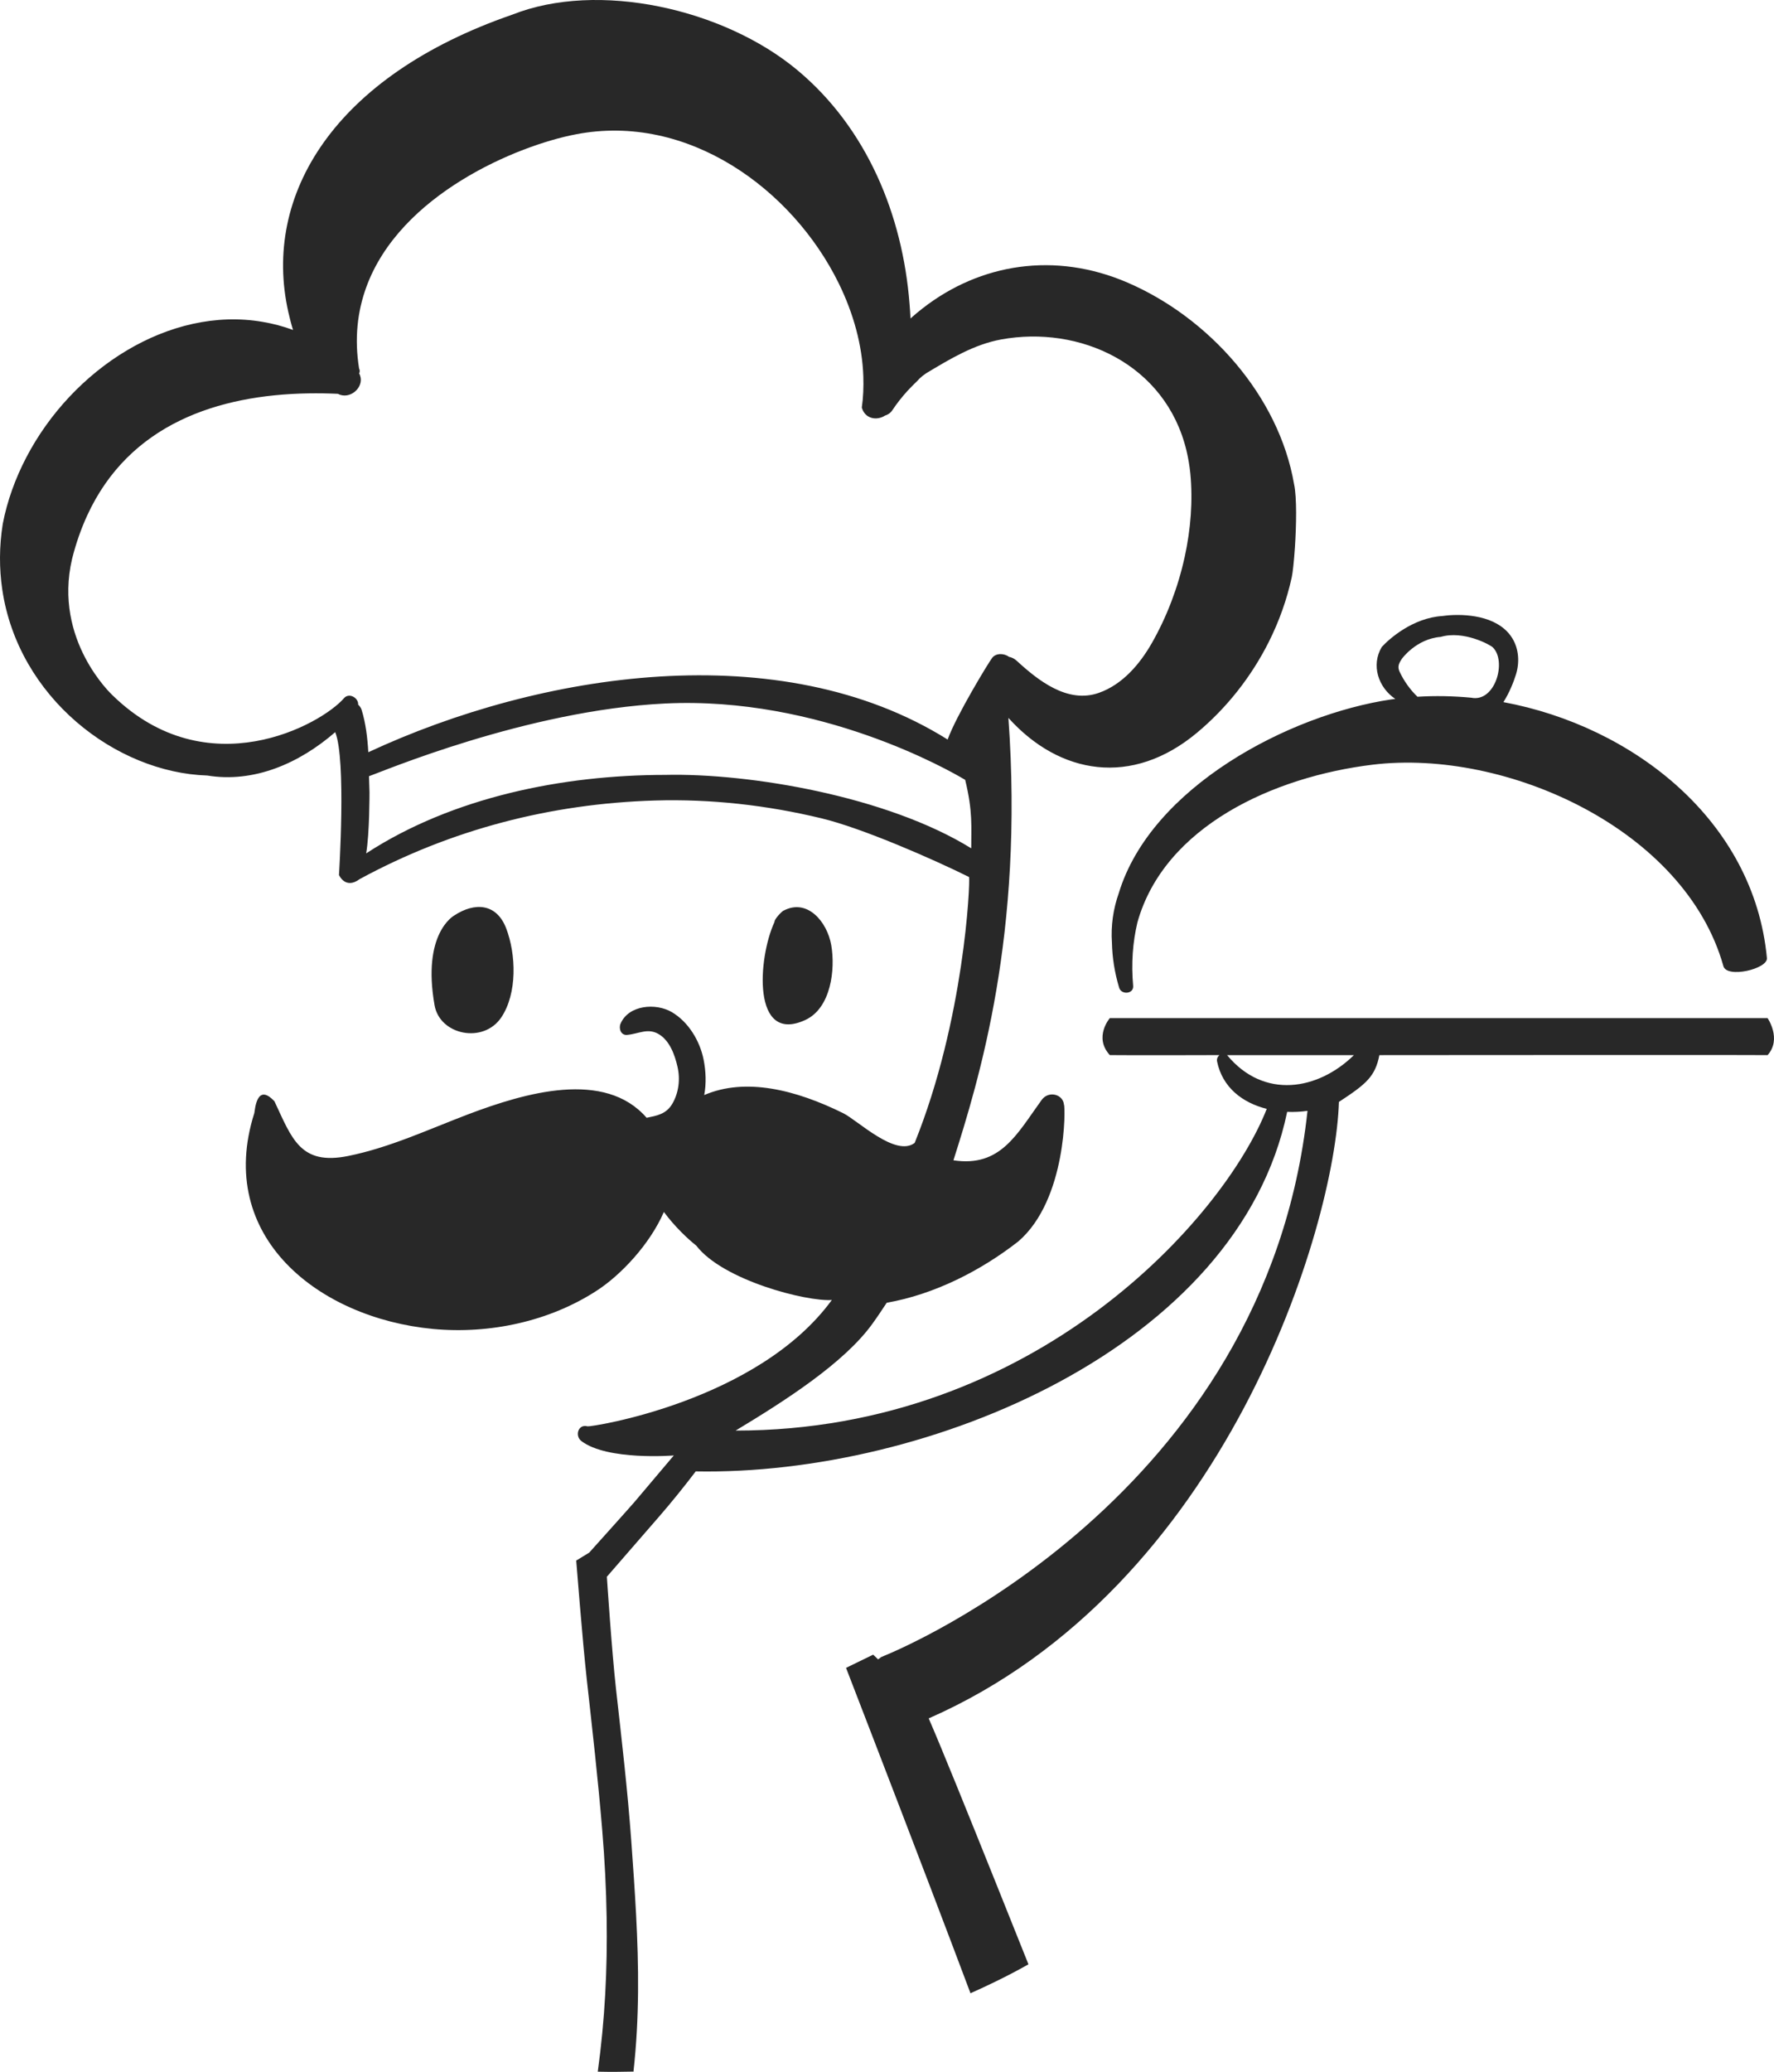 <svg version="1.1" id="图层_1" x="0px" y="0px" width="116.537px" height="136.059px" viewBox="0 0 116.537 136.059" enable-background="new 0 0 116.537 136.059" xml:space="preserve" xmlns="http://www.w3.org/2000/svg" xmlns:xlink="http://www.w3.org/1999/xlink" xmlns:xml="http://www.w3.org/XML/1998/namespace">
  <path fill="#282828" d="M28.548,66.019c-0.834-4.71,1.246-5.869,1.295-5.901c1.334-0.877,2.773-0.807,3.408,0.844
	c0.656,1.712,0.738,4.273-0.32,5.851C31.755,68.56,28.896,67.977,28.548,66.019z M52.903,66.982
	c1.684-0.777,1.982-3.311,1.703-4.915c-0.271-1.55-1.578-3.071-3.111-2.275c-0.086-0.003-0.648,0.583-0.615,0.749
	C49.784,62.899,49.38,68.607,52.903,66.982z M90.767,42.492c0.502-0.555,2.057-1.92,3.992-2.039c0.15-0.019,0.301-0.038,0.443-0.048
	c1.447-0.1,3.334,0.164,4.156,1.53c0.424,0.705,0.469,1.579,0.229,2.355c-0.15,0.49-0.438,1.213-0.826,1.819
	c8.523,1.583,16.461,7.78,17.311,16.809c0.064,0.71-2.631,1.35-2.859,0.529c-2.518-8.979-14.264-14.285-23.021-13.232
	c-6.521,0.786-13.709,4.052-15.473,10.359c-0.307,1.298-0.414,2.686-0.281,4.165c0.049,0.542-0.773,0.613-0.92,0.124
	c-0.303-1.011-0.451-1.993-0.473-2.944c-0.078-1.157,0.09-2.244,0.449-3.264c2.117-6.97,11.199-11.729,17.893-12.723
	c0.092-0.013,0.182-0.021,0.271-0.033C90.532,45.14,90.063,43.677,90.767,42.492z M91.95,44.13c0.273,0.58,0.688,1.173,1.168,1.626
	c1.166-0.073,2.346-0.049,3.525,0.062c1.586,0.332,2.357-2.41,1.416-3.311c-0.176-0.167-1.916-1.122-3.414-0.683
	c-1.633,0.129-2.57,1.465-2.545,1.428C91.864,43.595,91.798,43.808,91.95,44.13z M116.116,69.29
	c-0.418-0.01-7.719-0.01-14.402-0.007c-1.963,0.001-3.871,0.002-5.539,0.003c-3.238,0.002-5.561,0.004-5.561,0.004
	c-0.277,1.411-0.863,1.897-2.658,3.073c-0.254,8.156-7.387,31.904-26.949,40.484c0.771,1.76,2.61,6.312,4.409,10.795
	c0.748,1.865,1.489,3.719,2.144,5.354c0,0-1.387,0.821-3.807,1.902c-0.753-2.009-1.667-4.416-2.606-6.878
	c-2.679-7.021-5.569-14.491-5.569-14.491l1.783-0.867c0,0,0.217,0.207,0.324,0.311c0.031-0.027,0.063-0.055,0.107-0.076
	c0.314-0.133-0.377,0.111,0.33-0.176c0.941-0.385,25.027-10.371,27.77-35.771c-0.445,0.063-0.895,0.086-1.336,0.066
	c-3.209,15.467-23.637,23.893-38.852,23.611c-0.773,1.014-1.576,2.012-2.412,2.975c-0.664,0.764-3.426,3.943-3.426,3.943
	s0.322,4.885,0.602,7.385c0.373,3.326,0.762,6.654,1.004,9.994c0.115,1.593,0.229,3.195,0.314,4.812
	c0.177,3.345,0.223,6.755-0.172,10.304c0.016,0,0.031-0.002,0.046-0.002c0,0.001,0,0.002-0.001,0.004
	c-0.789,0.019-1.583,0.026-2.391,0.006c0.469-3.384,0.639-6.745,0.583-10.141c-0.031-1.89-0.128-3.79-0.289-5.713
	c-0.273-3.32-0.652-6.633-1.02-9.945c-0.27-2.439-0.689-7.766-0.689-7.766l0.852-0.52c0,0,2.705-3.008,2.973-3.324
	c0.615-0.723,2.586-3.059,2.586-3.059s-4.361,0.357-6.072-0.945c-0.449-0.344-0.211-1.139,0.408-0.967
	c0.193,0.057,11.166-1.615,16.045-8.297c-1.656,0.117-7.156-1.287-8.908-3.572c-0.543-0.428-1.426-1.258-2.125-2.209
	c-0.932,2.143-2.836,4.141-4.383,5.15c-3.131,2.045-7.074,2.883-10.785,2.533c-7.482-0.707-14.324-6.033-11.738-14.176
	c0.041-0.131,0.131-2.063,1.326-0.768c1.146,2.441,1.691,4.219,4.834,3.586c2.738-0.551,5.297-1.754,7.895-2.74
	c3.756-1.422,8.961-2.938,11.717,0.23c0.639-0.133,1.285-0.223,1.691-0.926c0.42-0.723,0.525-1.605,0.338-2.42
	c-0.176-0.772-0.504-1.708-1.227-2.143c-0.719-0.433-1.334-0.019-2.09,0.047c-0.414,0.035-0.557-0.436-0.424-0.741
	c0.535-1.235,2.32-1.368,3.363-0.758c1.094,0.641,1.848,1.892,2.092,3.122c0.152,0.768,0.182,1.567,0.041,2.327
	c2.719-1.17,6.025-0.344,9.133,1.193c0.945,0.469,3.447,2.904,4.691,1.949c3.26-8.08,3.65-17.044,3.574-17.46
	c-2.387-1.186-7.016-3.209-9.691-3.854c-3.58-0.864-7.266-1.281-10.951-1.171c-6.84,0.206-13.379,1.899-19.387,5.159
	c-0.953,0.71-1.363-0.272-1.363-0.272s0.486-7.591-0.248-9.376c-2.354,2.043-5.322,3.351-8.406,2.848
	c-6.016-0.19-12.428-5.134-13.467-12.225c-0.199-1.362-0.205-2.804,0.035-4.307c0.293-1.513,0.826-2.977,1.541-4.35
	c3.027-5.814,9.4-9.959,15.52-8.911c0.674,0.114,1.344,0.286,2.006,0.532c-0.121-0.391-0.219-0.782-0.309-1.175
	c-1.732-7.702,3.037-15.5,14.703-19.527C39.282-1.276,47.54,0.567,52.38,4.605c4.574,3.816,6.912,9.515,7.369,15.346
	c0.025,0.32,0.051,0.641,0.064,0.962c0.26-0.234,0.527-0.456,0.801-0.668c3.795-2.952,8.709-3.728,13.441-1.693
	c5.332,2.29,9.955,7.417,10.957,13.257c0.186,0.876,0.148,2.696,0.053,4.142c-0.061,0.904-0.143,1.662-0.205,1.945
	c-0.322,1.479-0.836,2.917-1.518,4.274c-1.145,2.275-2.758,4.323-4.711,5.951c-4.273,3.563-9.021,2.756-12.387-0.976
	c1.027,14.254-1.953,23.815-3.611,29.053c3.092,0.469,4.162-1.711,5.797-3.967c0.455-0.625,1.412-0.377,1.465,0.324
	c0.096,0.064,0.205,6.217-3.002,8.971c-2.451,1.912-5.492,3.473-8.643,4.027c-0.305,0.463-0.611,0.924-0.936,1.373
	c-1.863,2.59-5.775,5.084-8.99,7.021c19.727,0,32.105-14.025,34.891-21.127c-1.6-0.4-2.918-1.412-3.264-3.118
	c-0.033-0.157,0.039-0.313,0.154-0.414c0,0-5.834,0.019-7.199,0c-1.08-1.176,0-2.428,0-2.428h22.787h5.584h14.838
	C116.116,66.862,117.063,68.228,116.116,69.29z M23.757,46.62c0.266,0.863,0.383,1.817,0.438,2.779
	c11.303-5.261,27.07-7.716,38.057-0.833c0.566-1.575,2.699-5.072,2.926-5.365c0.258-0.332,0.793-0.3,1.109-0.066
	c0.172,0.033,0.342,0.111,0.502,0.258c1.408,1.294,3.34,2.83,5.395,2.108c1.553-0.545,2.695-1.889,3.49-3.283
	c0.973-1.708,1.715-3.65,2.152-5.652c0.396-1.816,0.541-3.682,0.369-5.47c-0.053-0.524-0.139-1.025-0.254-1.506
	c-1.363-5.688-7.029-8.248-12.186-7.295c-1.766,0.326-3.326,1.264-4.92,2.222c-0.389,0.265-0.527,0.449-0.527,0.449
	s-0.479,0.466-0.705,0.716c-0.35,0.387-0.68,0.801-0.979,1.252c-0.123,0.188-0.301,0.304-0.49,0.36
	c-0.51,0.333-1.303,0.239-1.52-0.527c0.096-0.672,0.123-1.358,0.1-2.051c-0.07-2.038-0.645-4.132-1.615-6.109
	c-3.035-6.185-9.92-11.222-17.293-9.781c-3.77,0.721-11.537,3.905-13.756,10.066c-0.566,1.572-0.777,3.337-0.461,5.307
	c0.063,0.118,0.051,0.232,0.004,0.324c0.031,0.053,0.053,0.105,0.07,0.159c0.254,0.764-0.68,1.597-1.469,1.18
	c-0.643-0.029-1.291-0.04-1.938-0.029c-5.893,0.099-11.764,1.992-14.531,8.027c-0.396,0.862-0.73,1.805-0.99,2.843
	c-1.252,5.35,2.646,8.944,2.658,8.956c6.221,6.067,13.709,1.924,15.207,0.189c0.338-0.39,0.963-0.006,0.928,0.424
	C23.626,46.362,23.71,46.474,23.757,46.62z M63.802,55.709c-0.006-1.408,0.115-2.39-0.398-4.495
	c-1.027-0.621-9.574-5.506-19.709-5.015c-9.092,0.44-18.697,4.522-19.455,4.775c0.012,0.516,0.033,1.057,0.033,1.057
	s0.008,2.696-0.219,4.012c5.686-3.709,12.961-5.152,19.635-5.155C49.235,50.758,58.282,52.294,63.802,55.709z M88.942,69.29h-8.338
	c0.006,0.008,0.014,0.011,0.023,0.02C83.032,72.201,86.575,71.605,88.942,69.29z" class="color c1"/>
</svg>